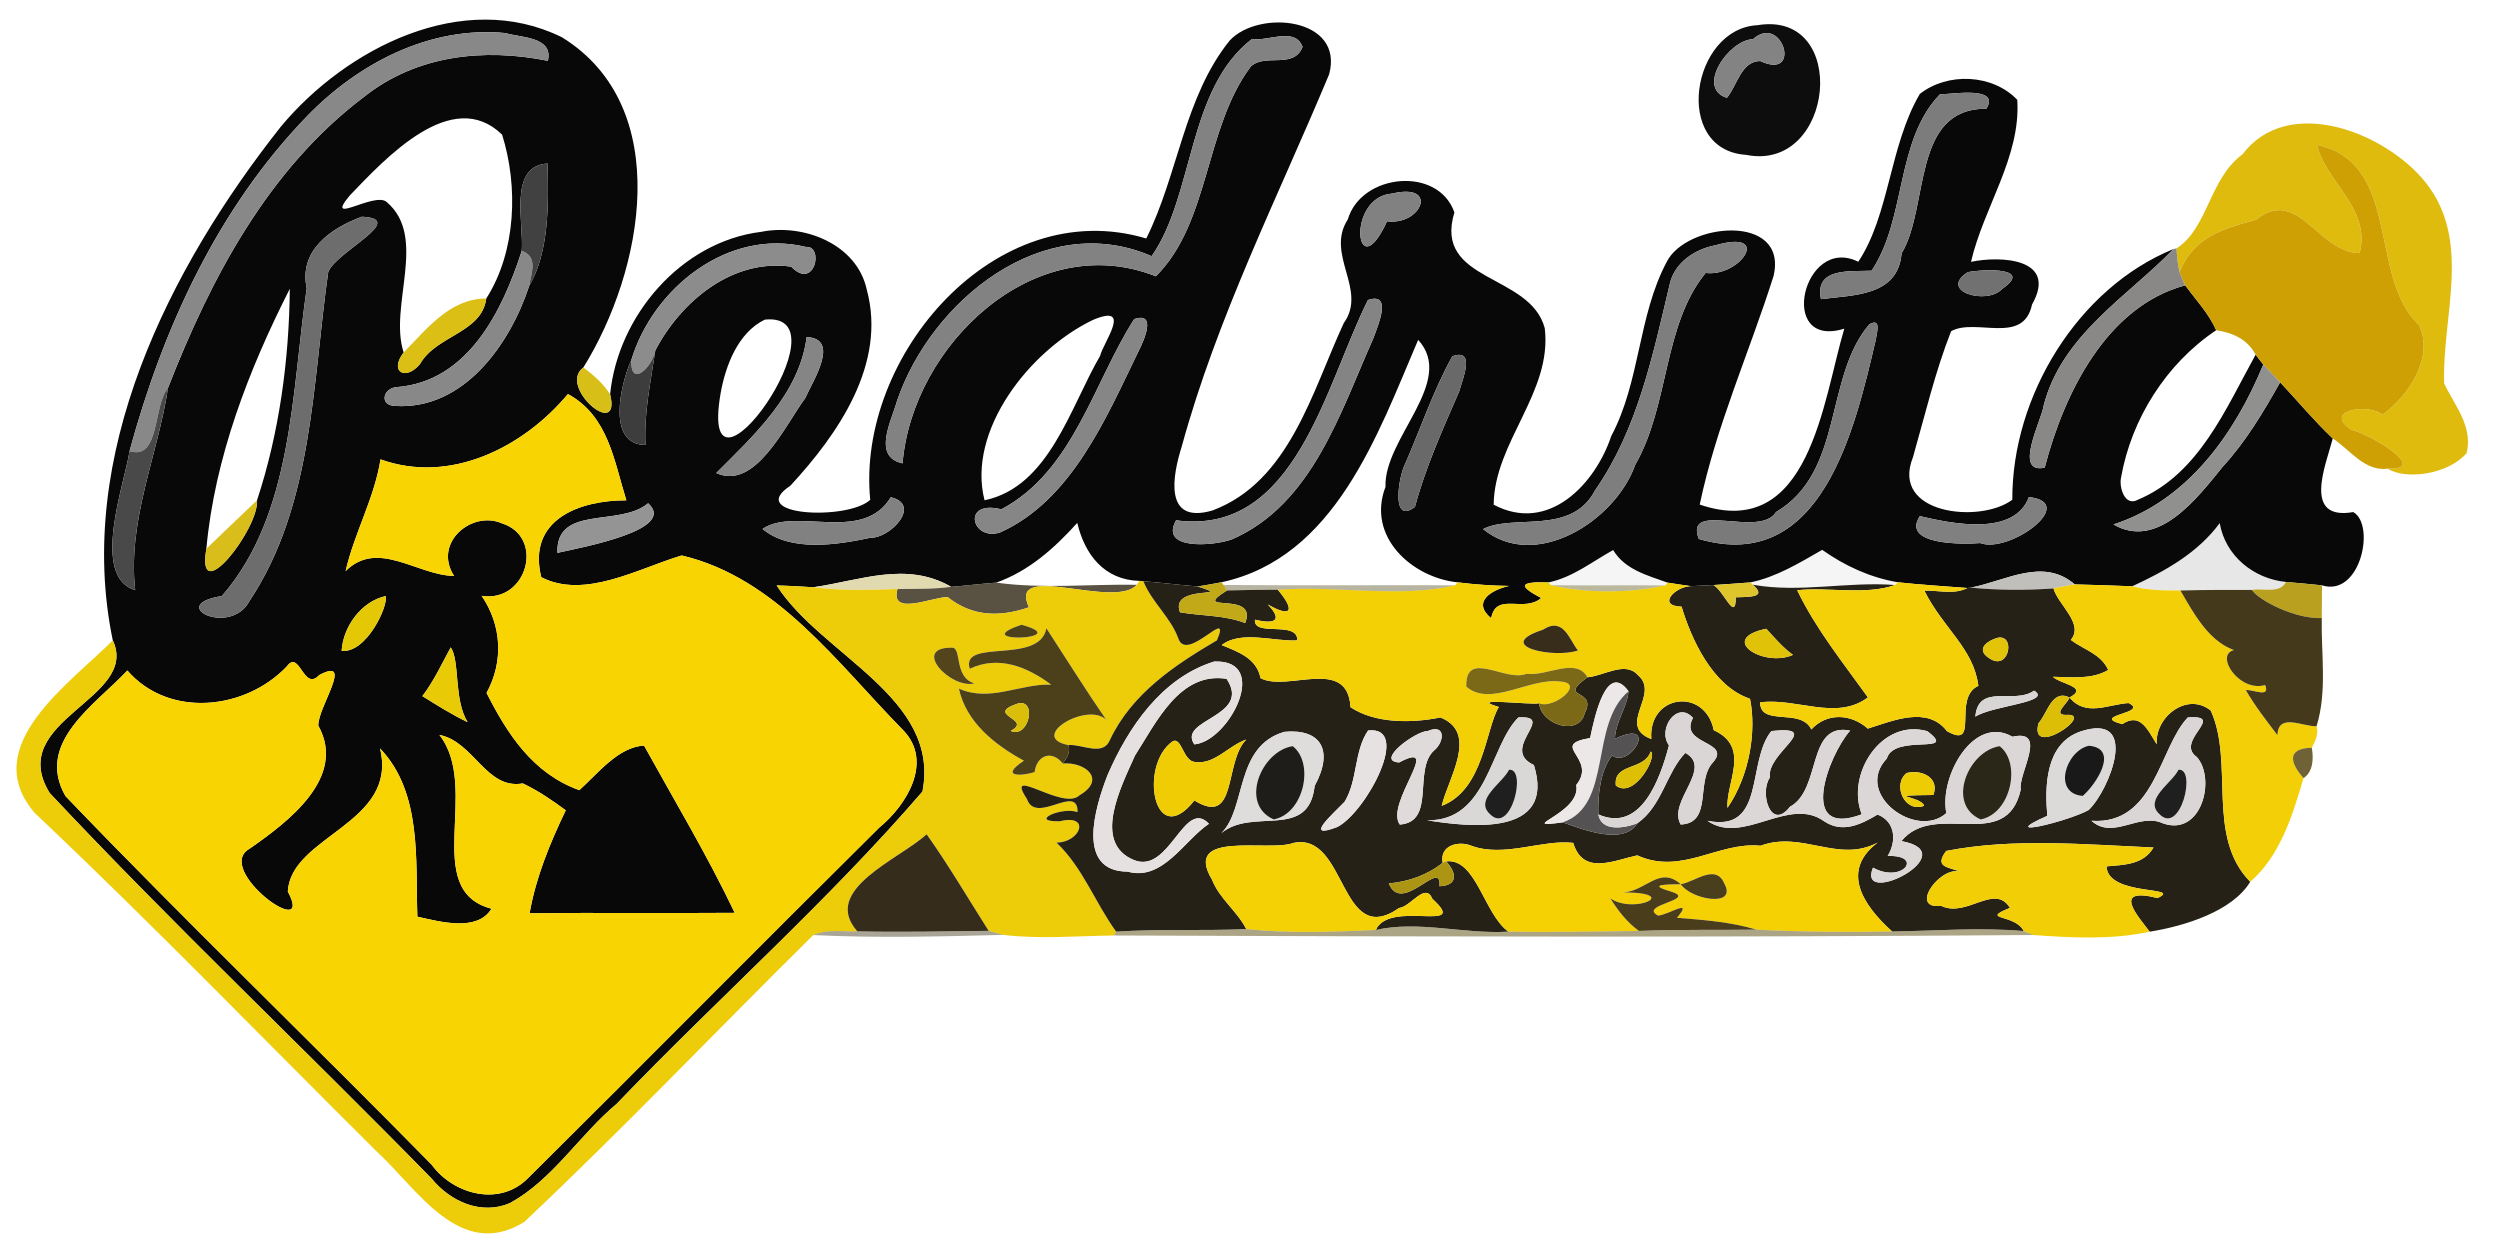 <?xml version="1.0" encoding="UTF-8" ?>
<!DOCTYPE svg PUBLIC "-//W3C//DTD SVG 1.1//EN" "http://www.w3.org/Graphics/SVG/1.1/DTD/svg11.dtd">
<svg width="534pt" height="264pt" viewBox="0 0 534 264" version="1.1" xmlns="http://www.w3.org/2000/svg">
<g id="#080808fc">
<path fill="#080808" opacity="1.00" d=" M 60.02 27.01 C 73.92 10.34 98.86 -2.48 120.03 7.96 C 144.16 22.88 137.41 57.89 124.61 78.49 C 119.01 82.61 132.78 94.22 130.32 84.23 C 131.98 67.45 145.51 51.61 162.60 49.52 C 171.63 47.70 183.03 52.11 185.14 61.86 C 189.44 77.69 179.04 92.70 168.82 103.75 C 159.02 110.24 181.10 111.23 185.88 106.76 C 182.86 76.04 212.73 41.34 244.84 50.94 C 251.67 37.26 252.92 20.75 262.66 8.66 C 268.88 1.95 287.19 3.75 283.90 15.88 C 272.93 42.14 259.96 67.79 252.42 95.37 C 250.50 101.43 248.40 112.14 259.00 109.03 C 275.44 102.86 280.25 83.64 287.03 69.01 C 292.17 61.88 283.02 54.39 287.89 46.87 C 290.76 37.05 307.18 35.40 310.66 45.37 C 306.10 60.36 326.82 58.30 329.96 70.10 C 331.61 83.83 319.18 94.39 319.05 107.80 C 330.76 114.02 340.74 103.41 344.17 93.13 C 350.38 81.46 349.86 67.51 355.99 55.98 C 360.12 47.56 381.88 45.43 378.86 58.87 C 373.70 75.17 366.56 91.04 363.06 107.78 C 386.56 115.76 389.36 85.55 393.94 70.20 C 379.47 74.71 385.14 50.05 396.93 55.91 C 403.59 45.94 403.60 31.08 410.07 20.07 C 416.02 15.39 425.62 15.80 430.89 21.32 C 431.68 33.54 423.69 44.27 421.01 55.93 C 427.13 54.62 439.69 55.08 434.04 65.05 C 432.19 73.80 422.04 67.83 416.76 70.74 C 413.34 79.42 411.18 88.67 408.61 97.66 C 403.70 109.89 422.98 111.89 429.83 106.75 C 429.73 84.59 443.86 61.49 464.27 53.19 C 454.58 63.25 440.46 71.44 436.53 86.61 C 436.13 89.69 429.93 101.35 436.75 99.89 C 440.85 84.07 449.96 65.45 466.75 60.95 C 469.06 64.06 471.78 66.95 473.38 70.53 C 462.71 77.68 455.23 89.49 453.04 102.10 C 452.62 104.17 453.89 108.28 456.66 106.74 C 469.67 101.29 475.41 87.30 481.80 75.76 C 482.21 76.28 483.03 77.34 483.44 77.87 C 477.34 92.70 467.20 106.96 451.43 112.02 C 460.95 117.55 469.41 106.29 474.74 99.73 C 479.72 94.32 483.45 88.02 487.04 81.65 C 490.78 85.65 494.29 89.88 498.28 93.66 C 496.78 99.37 491.73 111.27 502.66 109.38 C 507.46 112.09 504.20 127.60 495.98 125.03 C 493.38 124.77 490.87 124.51 488.31 124.31 C 481.37 123.63 475.33 118.74 474.13 111.74 C 469.42 118.13 462.50 121.97 455.45 125.23 C 451.34 125.05 447.26 124.94 443.17 124.83 C 436.35 118.98 428.48 124.09 420.93 125.52 L 420.23 125.60 C 415.25 125.19 410.30 124.93 405.35 124.37 C 399.40 123.34 394.07 120.87 389.22 117.45 C 384.35 120.24 379.47 123.24 373.90 124.40 C 371.24 124.60 368.60 124.81 365.96 124.97 C 364.37 125.04 362.78 125.12 361.20 125.20 C 359.52 124.98 357.87 124.71 356.20 124.45 C 351.89 122.90 347.07 121.67 344.57 117.49 C 340.06 119.98 335.92 123.34 330.75 124.40 C 324.10 124.20 324.57 125.26 329.20 127.74 C 325.51 130.97 319.58 126.34 318.51 132.06 C 314.25 128.51 318.69 125.96 322.33 125.16 C 318.64 125.10 315.01 124.85 311.36 124.39 C 301.56 123.38 291.87 114.60 295.94 104.00 C 295.56 93.59 311.07 81.49 302.92 72.59 C 294.28 92.77 285.20 119.11 260.92 124.37 C 259.21 124.70 257.50 125.01 255.79 125.27 C 251.92 124.96 248.09 124.45 244.22 124.15 L 243.37 124.08 C 235.83 123.87 231.71 118.43 230.10 111.69 C 225.24 117.08 219.76 121.99 212.80 124.45 C 209.58 124.68 206.38 125.09 203.18 125.35 C 193.59 119.82 183.81 123.99 173.70 125.44 C 171.09 125.25 168.49 125.12 165.89 125.04 C 175.41 139.95 200.95 148.96 197.04 169.07 C 176.83 192.54 153.25 213.31 131.75 235.75 C 123.82 242.37 118.06 251.98 108.93 256.98 C 102.77 259.63 96.20 256.63 92.22 251.78 C 65.21 224.14 36.99 197.52 10.60 169.37 C 1.02 153.77 29.95 149.33 24.09 136.78 C 15.89 97.31 36.08 57.30 60.02 27.01 M 65.70 24.70 C 46.55 44.42 34.80 70.13 27.67 96.35 C 26.70 103.01 19.24 123.19 28.88 126.05 C 27.20 111.07 33.75 97.14 35.90 82.82 C 45.03 59.42 57.28 36.14 77.75 20.69 C 88.98 11.77 103.33 10.22 117.03 12.99 C 118.24 7.78 111.17 8.07 107.94 7.06 C 91.91 5.50 76.61 13.48 65.70 24.70 M 267.45 8.31 C 253.58 18.92 255.09 41.76 245.99 54.72 C 222.84 44.66 198.88 64.28 191.61 85.62 C 190.39 90.00 186.27 97.53 192.79 98.98 C 194.86 73.77 220.97 48.72 246.89 59.02 C 258.45 47.55 257.29 27.30 267.19 14.18 C 270.30 11.33 276.35 14.84 278.23 10.01 C 276.59 5.63 270.66 8.96 267.45 8.31 M 414.36 20.15 C 404.82 30.10 407.25 46.60 399.78 57.82 C 395.20 58.04 387.53 57.06 388.96 63.90 C 395.92 62.99 405.39 63.31 406.18 54.13 C 412.15 44.23 408.27 23.12 424.29 23.23 C 427.37 18.27 416.74 20.16 414.36 20.15 M 74.75 41.71 C 69.03 48.52 80.09 40.79 82.62 43.17 C 91.44 50.71 82.98 65.38 86.22 75.29 C 83.05 79.42 86.64 81.46 89.72 77.75 C 93.18 71.61 102.88 71.17 103.87 63.76 C 110.29 53.68 110.71 39.77 107.25 28.76 C 96.56 18.35 82.31 33.85 74.75 41.71 M 111.44 53.60 C 107.30 66.46 99.93 81.56 84.67 82.69 C 81.81 82.95 80.96 86.59 84.38 86.71 C 99.08 87.62 108.93 73.52 113.03 61.09 C 117.30 53.88 117.20 43.48 116.95 34.93 C 108.49 35.44 111.95 47.75 111.44 53.60 M 297.39 41.34 C 287.39 42.04 289.56 61.92 296.27 47.27 C 303.66 48.22 307.37 38.98 297.39 41.34 M 77.30 46.29 C 70.71 48.72 63.78 53.48 65.51 61.57 C 62.29 83.71 62.58 109.90 47.38 127.32 C 35.29 129.20 49.28 136.12 53.32 128.32 C 66.91 107.92 66.75 81.66 70.11 58.11 C 71.76 53.75 87.23 46.77 77.30 46.29 M 134.83 76.95 C 132.57 81.96 129.46 94.99 137.88 95.04 C 137.52 88.14 139.01 81.54 139.98 74.84 C 145.49 64.32 156.48 55.17 169.00 56.96 C 174.05 62.17 176.04 52.43 172.16 52.75 C 155.53 48.70 139.50 61.50 134.83 76.95 M 366.44 52.39 C 362.06 53.19 357.69 56.09 356.67 60.64 C 353.05 75.82 349.78 91.74 340.70 104.74 C 335.65 114.47 323.26 109.69 316.79 113.01 C 327.98 122.15 345.08 111.21 349.27 99.31 C 356.62 86.54 355.17 69.53 364.32 58.30 C 371.78 59.24 378.63 48.87 366.44 52.39 M 420.33 58.13 C 413.90 62.22 424.49 65.28 427.68 61.69 C 434.30 57.15 424.04 57.43 420.33 58.13 M 44.08 117.20 C 41.79 130.37 55.36 112.88 54.90 106.86 C 59.65 92.47 61.76 76.88 61.90 61.69 C 53.13 78.96 45.85 97.79 44.08 117.20 M 292.20 64.08 C 283.11 82.14 276.75 114.60 251.21 111.14 C 247.52 117.70 259.57 116.56 263.15 115.20 C 280.27 107.75 286.30 88.07 293.32 72.32 C 294.32 69.62 297.50 62.30 292.20 64.08 M 163.37 68.27 C 157.66 71.02 154.98 78.06 153.93 83.97 C 148.90 112.81 181.82 66.40 163.37 68.27 M 233.42 68.35 C 219.90 74.86 206.49 92.01 210.30 106.86 C 224.11 103.97 228.59 86.97 234.99 76.00 C 235.61 73.22 242.12 64.66 233.42 68.35 M 242.26 68.16 C 233.54 81.78 229.26 100.63 213.89 108.79 C 205.21 106.64 207.61 115.77 213.66 113.71 C 228.89 106.85 236.21 89.36 243.14 75.13 C 244.30 72.83 247.20 66.53 242.26 68.16 M 399.30 69.26 C 389.63 80.54 393.87 100.83 379.36 109.37 C 375.88 115.05 359.71 106.80 362.86 115.12 C 389.15 122.80 396.20 91.56 400.65 72.66 C 400.86 71.18 401.96 67.80 399.30 69.26 M 172.30 72.00 C 170.75 84.21 160.74 93.27 152.99 101.04 C 161.33 104.79 167.53 91.13 172.01 85.02 C 173.66 81.29 179.54 72.35 172.30 72.00 M 310.21 76.11 C 306.03 83.63 303.30 91.98 299.80 99.86 C 298.60 102.95 297.32 111.97 302.23 108.29 C 304.50 99.81 308.16 91.73 311.66 83.66 C 312.45 80.94 315.24 74.28 310.21 76.11 M 121.31 84.17 C 111.79 95.57 96.16 103.49 81.28 98.12 C 79.97 106.42 75.68 113.85 73.82 121.99 C 80.71 115.11 89.13 122.91 96.99 123.02 C 92.43 115.97 100.76 108.99 107.17 111.77 C 116.46 114.65 112.61 128.83 102.88 127.27 C 107.17 133.55 107.60 141.31 103.93 148.01 C 108.35 156.72 113.78 165.22 123.75 168.78 C 127.78 165.12 132.13 159.53 137.57 159.26 C 144.12 171.11 151.11 182.75 156.94 194.98 C 142.33 195.10 127.73 194.91 113.12 195.08 C 114.47 187.36 117.48 180.10 120.84 173.08 C 117.94 170.93 114.93 168.88 111.67 167.34 C 103.86 168.73 101.22 158.41 93.86 156.98 C 102.75 168.39 89.84 190.14 104.98 194.10 C 101.99 199.06 94.12 196.92 89.15 195.80 C 88.73 183.75 90.19 169.26 81.17 159.86 C 85.14 175.96 62.10 178.49 61.48 190.44 C 67.46 201.57 45.49 185.73 53.31 181.28 C 61.45 175.62 74.16 166.10 67.99 155.00 C 67.83 151.17 75.79 140.14 68.17 144.20 C 64.84 147.83 64.00 138.61 61.28 142.33 C 52.41 151.68 36.07 153.46 27.20 143.22 C 20.52 150.40 7.41 158.59 13.99 170.05 C 39.56 196.72 66.30 222.39 92.21 248.79 C 96.86 255.15 106.63 257.77 112.68 251.75 C 137.81 226.86 162.66 201.68 187.79 176.79 C 193.63 172.02 199.38 162.75 192.97 156.03 C 178.80 141.63 165.89 123.43 145.62 118.65 C 136.34 121.41 124.90 128.08 115.61 123.29 C 112.56 110.89 123.86 106.85 133.79 106.87 C 131.13 98.41 129.97 88.89 121.31 84.17 M 190.27 106.21 C 184.29 116.15 169.86 108.21 162.88 112.98 C 168.82 117.95 178.74 116.40 185.90 114.87 C 190.23 114.98 196.93 107.78 190.27 106.21 M 433.38 106.17 C 430.19 114.65 416.92 111.85 410.07 110.24 C 406.00 116.54 419.65 116.29 422.99 116.00 C 429.14 118.33 444.11 107.41 433.38 106.17 M 138.44 107.50 C 132.31 112.65 118.72 107.74 119.06 118.09 C 125.03 116.77 144.66 113.11 138.44 107.50 M 82.39 127.32 C 77.20 128.44 73.28 133.85 72.97 139.02 C 78.27 139.58 82.95 129.47 82.39 127.32 M 96.28 138.28 C 94.35 141.79 92.69 145.47 90.22 148.69 C 93.37 150.65 96.52 152.65 99.88 154.25 C 96.89 149.40 98.28 141.23 96.28 138.28 Z" />
</g>
<g id="#070707f8">
<path fill="#070707" opacity="0.97" d=" M 375.40 5.38 C 395.19 2.10 391.91 36.87 372.97 33.08 C 357.13 32.03 361.31 6.08 375.40 5.38 M 374.44 8.37 C 369.26 8.52 362.19 18.81 368.86 20.90 C 371.03 18.35 371.90 13.04 375.99 13.04 C 385.04 17.27 380.68 2.74 374.44 8.37 Z" />
</g>
<g id="#888888ff">
<path fill="#888888" opacity="1.00" d=" M 65.70 24.70 C 76.61 13.48 91.91 5.50 107.94 7.06 C 111.17 8.07 118.24 7.78 117.03 12.99 C 103.33 10.22 88.98 11.77 77.75 20.69 C 57.28 36.14 45.03 59.42 35.90 82.82 C 32.67 86.62 34.20 98.43 27.67 96.35 C 34.80 70.13 46.55 44.42 65.70 24.70 Z" />
<path fill="#888888" opacity="1.00" d=" M 111.44 53.60 C 114.99 54.77 113.50 58.36 113.03 61.09 C 108.93 73.52 99.08 87.62 84.38 86.71 C 80.96 86.59 81.81 82.95 84.67 82.69 C 99.93 81.56 107.30 66.46 111.44 53.60 Z" />
</g>
<g id="#828282ff">
<path fill="#828282" opacity="1.00" d=" M 267.45 8.31 C 270.66 8.96 276.59 5.63 278.23 10.01 C 276.35 14.84 270.30 11.33 267.19 14.18 C 257.29 27.30 258.45 47.55 246.89 59.02 C 220.97 48.72 194.86 73.77 192.79 98.98 C 186.27 97.53 190.39 90.00 191.61 85.62 C 198.88 64.28 222.84 44.66 245.99 54.72 C 255.09 41.76 253.58 18.92 267.45 8.31 Z" />
</g>
<g id="#838383ff">
<path fill="#838383" opacity="1.00" d=" M 374.44 8.37 C 380.68 2.74 385.04 17.27 375.99 13.04 C 371.90 13.04 371.03 18.35 368.86 20.90 C 362.19 18.81 369.26 8.52 374.44 8.37 Z" />
</g>
<g id="#7c7c7cff">
<path fill="#7c7c7c" opacity="1.00" d=" M 414.36 20.15 C 416.74 20.16 427.37 18.27 424.29 23.23 C 408.27 23.12 412.15 44.23 406.18 54.13 C 405.39 63.31 395.92 62.99 388.96 63.90 C 387.53 57.06 395.20 58.04 399.78 57.82 C 407.25 46.60 404.82 30.10 414.36 20.15 Z" />
</g>
<g id="#debb0cfd">
<path fill="#debb0c" opacity="1.00" d=" M 478.98 32.98 C 488.78 20.02 509.64 28.35 518.09 38.95 C 528.11 51.50 521.57 67.61 522.07 81.90 C 524.28 86.63 528.27 91.02 526.87 96.78 C 522.95 101.35 513.88 102.57 509.99 100.11 C 519.47 100.43 505.42 92.32 502.29 91.83 C 496.01 87.78 505.65 85.99 508.91 88.58 C 514.52 84.51 520.03 76.24 516.66 69.34 C 505.86 59.40 512.99 34.79 494.92 30.94 C 496.79 38.96 506.47 44.45 504.02 54.07 C 495.19 54.00 490.86 39.70 481.91 46.93 C 474.58 48.93 468.58 50.66 465.54 58.12 C 465.14 56.46 465.01 54.75 464.90 53.05 C 471.62 48.78 471.89 38.17 478.98 32.98 Z" />
</g>
<g id="#cea003ff">
<path fill="#cea003" opacity="1.00" d=" M 494.92 30.94 C 512.99 34.79 505.86 59.40 516.66 69.34 C 520.03 76.24 514.52 84.51 508.91 88.58 C 505.65 85.99 496.01 87.78 502.29 91.83 C 505.42 92.32 519.47 100.43 509.99 100.11 C 505.04 100.73 502.00 96.07 498.28 93.66 C 494.29 89.88 490.78 85.65 487.04 81.65 C 485.86 80.36 484.62 79.14 483.44 77.87 C 483.03 77.34 482.21 76.28 481.80 75.76 C 480.09 72.47 476.85 71.05 473.38 70.53 C 471.78 66.95 469.06 64.06 466.75 60.95 C 466.30 60.02 465.90 59.08 465.54 58.12 C 468.58 50.66 474.58 48.93 481.91 46.93 C 490.86 39.70 495.19 54.00 504.02 54.07 C 506.47 44.45 496.79 38.96 494.92 30.94 Z" />
</g>
<g id="#414141ff">
<path fill="#414141" opacity="1.00" d=" M 111.44 53.60 C 111.95 47.75 108.49 35.44 116.95 34.93 C 117.20 43.48 117.30 53.88 113.03 61.09 C 113.50 58.36 114.99 54.77 111.44 53.60 Z" />
</g>
<g id="#818181ff">
<path fill="#818181" opacity="1.00" d=" M 297.39 41.34 C 307.37 38.98 303.66 48.22 296.27 47.27 C 289.56 61.92 287.39 42.04 297.39 41.34 Z" />
<path fill="#818181" opacity="1.00" d=" M 190.27 106.21 C 196.93 107.78 190.23 114.98 185.90 114.87 C 178.74 116.40 168.82 117.95 162.88 112.98 C 169.86 108.21 184.29 116.15 190.27 106.21 Z" />
</g>
<g id="#6d6d6dff">
<path fill="#6d6d6d" opacity="1.00" d=" M 77.30 46.29 C 87.23 46.77 71.76 53.75 70.11 58.11 C 66.75 81.66 66.91 107.92 53.32 128.32 C 49.28 136.12 35.29 129.20 47.38 127.32 C 62.58 109.90 62.29 83.71 65.51 61.57 C 63.78 53.48 70.71 48.72 77.30 46.29 Z" />
</g>
<g id="#8c8c8cff">
<path fill="#8c8c8c" opacity="1.00" d=" M 134.83 76.95 C 139.50 61.50 155.53 48.70 172.16 52.75 C 176.04 52.43 174.05 62.17 169.00 56.96 C 156.48 55.17 145.49 64.32 139.98 74.84 C 139.50 78.10 134.69 83.17 134.83 76.95 Z" />
</g>
<g id="#7e7e7eff">
<path fill="#7e7e7e" opacity="1.00" d=" M 366.44 52.39 C 378.63 48.87 371.78 59.24 364.32 58.30 C 355.17 69.53 356.62 86.54 349.27 99.31 C 345.08 111.21 327.98 122.15 316.79 113.01 C 323.26 109.69 335.65 114.47 340.70 104.74 C 349.78 91.74 353.05 75.82 356.67 60.64 C 357.69 56.09 362.06 53.19 366.44 52.39 Z" />
</g>
<g id="#898886ff">
<path fill="#898886" opacity="1.00" d=" M 464.27 53.19 L 464.90 53.05 C 465.01 54.75 465.14 56.46 465.54 58.12 C 465.90 59.08 466.30 60.02 466.75 60.95 C 449.96 65.45 440.85 84.07 436.75 99.89 C 429.93 101.35 436.13 89.69 436.53 86.61 C 440.46 71.44 454.58 63.25 464.27 53.19 Z" />
</g>
<g id="#717171ff">
<path fill="#717171" opacity="1.00" d=" M 420.33 58.13 C 424.04 57.43 434.30 57.15 427.68 61.69 C 424.49 65.28 413.90 62.22 420.33 58.13 Z" />
</g>
<g id="#dabc09f1">
<path fill="#dabc09" opacity="0.95" d=" M 86.22 75.29 C 91.19 70.23 96.11 63.76 103.87 63.76 C 102.88 71.17 93.18 71.61 89.72 77.75 C 86.64 81.46 83.05 79.42 86.22 75.29 Z" />
</g>
<g id="#848484ff">
<path fill="#848484" opacity="1.00" d=" M 292.20 64.08 C 297.50 62.30 294.32 69.62 293.32 72.32 C 286.30 88.07 280.27 107.75 263.15 115.20 C 259.57 116.56 247.52 117.70 251.21 111.14 C 276.75 114.60 283.11 82.14 292.20 64.08 Z" />
</g>
<g id="#868686ff">
<path fill="#868686" opacity="1.00" d=" M 242.26 68.16 C 247.20 66.53 244.30 72.83 243.14 75.13 C 236.21 89.36 228.89 106.85 213.66 113.71 C 207.61 115.77 205.21 106.64 213.89 108.79 C 229.26 100.63 233.54 81.78 242.26 68.16 Z" />
</g>
<g id="#7a7a7aff">
<path fill="#7a7a7a" opacity="1.00" d=" M 399.30 69.26 C 401.96 67.80 400.86 71.18 400.65 72.66 C 396.20 91.56 389.15 122.80 362.86 115.12 C 359.71 106.80 375.88 115.05 379.36 109.37 C 393.87 100.83 389.63 80.54 399.30 69.26 Z" />
</g>
<g id="#858585ff">
<path fill="#858585" opacity="1.00" d=" M 172.30 72.00 C 179.54 72.35 173.66 81.29 172.01 85.02 C 167.53 91.13 161.33 104.79 152.99 101.04 C 160.74 93.27 170.75 84.21 172.30 72.00 Z" />
</g>
<g id="#3d3d3dff">
<path fill="#3d3d3d" opacity="1.00" d=" M 134.83 76.95 C 134.69 83.17 139.50 78.10 139.98 74.84 C 139.01 81.54 137.52 88.14 137.88 95.04 C 129.46 94.99 132.57 81.96 134.83 76.95 Z" />
</g>
<g id="#696969ff">
<path fill="#696969" opacity="1.00" d=" M 310.21 76.11 C 315.24 74.28 312.45 80.94 311.66 83.66 C 308.16 91.73 304.50 99.81 302.23 108.29 C 297.32 111.97 298.60 102.95 299.80 99.86 C 303.30 91.98 306.03 83.63 310.21 76.11 Z" />
</g>
<g id="#90908fff">
<path fill="#90908f" opacity="1.00" d=" M 483.44 77.87 C 484.62 79.14 485.86 80.36 487.04 81.65 C 483.45 88.02 479.72 94.32 474.74 99.73 C 469.41 106.29 460.95 117.55 451.43 112.02 C 467.20 106.96 477.34 92.70 483.44 77.87 Z" />
</g>
<g id="#d6bb09ef">
<path fill="#d6bb09" opacity="0.94" d=" M 130.32 84.23 C 132.78 94.22 119.01 82.61 124.61 78.49 C 126.77 80.11 128.87 81.92 130.32 84.23 Z" />
</g>
<g id="#494949ff">
<path fill="#494949" opacity="1.00" d=" M 27.67 96.35 C 34.20 98.43 32.67 86.62 35.90 82.82 C 33.75 97.14 27.20 111.07 28.88 126.05 C 19.24 123.19 26.70 103.01 27.67 96.35 Z" />
</g>
<g id="#f8d403ff">
<path fill="#f8d403" opacity="1.00" d=" M 121.31 84.17 C 129.97 88.89 131.13 98.41 133.79 106.87 C 123.86 106.85 112.56 110.89 115.61 123.29 C 124.90 128.08 136.34 121.41 145.62 118.65 C 165.89 123.43 178.80 141.63 192.97 156.03 C 199.38 162.75 193.63 172.02 187.79 176.79 C 162.66 201.68 137.81 226.86 112.68 251.75 C 106.63 257.77 96.86 255.15 92.21 248.79 C 66.30 222.39 39.56 196.72 13.99 170.05 C 7.41 158.59 20.52 150.40 27.20 143.22 C 36.07 153.46 52.41 151.68 61.28 142.33 C 64.00 138.61 64.84 147.83 68.17 144.20 C 75.79 140.14 67.83 151.17 67.99 155.00 C 74.16 166.10 61.45 175.62 53.31 181.28 C 45.49 185.73 67.46 201.57 61.48 190.44 C 62.10 178.49 85.14 175.96 81.17 159.86 C 90.19 169.26 88.73 183.75 89.15 195.80 C 94.12 196.92 101.99 199.06 104.98 194.10 C 89.84 190.14 102.75 168.39 93.86 156.98 C 101.22 158.41 103.86 168.73 111.67 167.34 C 114.93 168.88 117.94 170.93 120.84 173.08 C 117.48 180.10 114.47 187.36 113.12 195.08 C 127.73 194.91 142.33 195.10 156.94 194.98 C 151.11 182.75 144.12 171.11 137.57 159.26 C 132.13 159.53 127.78 165.12 123.75 168.78 C 113.78 165.22 108.35 156.72 103.93 148.01 C 107.60 141.31 107.17 133.55 102.88 127.27 C 112.61 128.83 116.46 114.65 107.17 111.77 C 100.76 108.99 92.43 115.97 96.99 123.02 C 89.13 122.91 80.71 115.11 73.82 121.99 C 75.68 113.85 79.97 106.42 81.28 98.12 C 96.16 103.49 111.79 95.57 121.31 84.17 Z" />
</g>
<g id="#808080ff">
<path fill="#808080" opacity="1.00" d=" M 433.38 106.17 C 444.11 107.41 429.14 118.33 422.99 116.00 C 419.65 116.29 406.00 116.54 410.07 110.24 C 416.92 111.85 430.19 114.65 433.38 106.17 Z" />
</g>
<g id="#d7ba0bee">
<path fill="#d7ba0b" opacity="0.93" d=" M 44.08 117.20 C 47.66 113.72 51.31 110.32 54.90 106.86 C 55.36 112.88 41.79 130.37 44.08 117.20 Z" />
</g>
<g id="#949494ff">
<path fill="#949494" opacity="1.00" d=" M 138.44 107.50 C 144.66 113.11 125.03 116.77 119.06 118.09 C 118.72 107.74 132.31 112.65 138.44 107.50 Z" />
</g>
<g id="#11110c1a">
<path fill="#11110c" opacity="0.10" d=" M 455.45 125.23 C 462.50 121.97 469.42 118.13 474.13 111.74 C 475.33 118.74 481.37 123.63 488.31 124.31 C 486.87 126.90 483.46 125.56 481.01 126.01 C 475.90 126.01 470.82 125.98 465.73 126.13 C 462.25 126.14 458.81 126.11 455.45 125.23 Z" />
</g>
<g id="#0606060b">
<path fill="#060606" opacity="0.04" d=" M 330.75 124.40 C 335.92 123.34 340.06 119.98 344.57 117.49 C 347.07 121.67 351.89 122.90 356.20 124.45 L 355.72 125.03 C 347.56 124.98 339.42 125.07 331.27 124.99 L 330.75 124.40 Z" />
</g>
<g id="#0707060b">
<path fill="#070706" opacity="0.04" d=" M 389.22 117.45 C 394.07 120.87 399.40 123.34 405.35 124.37 L 404.80 124.96 C 394.64 124.16 384.46 126.70 374.39 124.89 L 373.90 124.40 C 379.47 123.24 384.35 120.24 389.22 117.45 Z" />
</g>
<g id="#e1dab0ff">
<path fill="#e1dab0" opacity="1.00" d=" M 173.70 125.44 C 183.81 123.99 193.59 119.82 203.18 125.35 C 199.36 125.87 195.54 125.77 191.71 125.81 C 185.70 126.02 179.67 126.19 173.70 125.44 Z" />
</g>
<g id="#c0bfbcff">
<path fill="#c0bfbc" opacity="1.00" d=" M 420.93 125.52 C 428.48 124.09 436.35 118.98 443.17 124.83 C 441.64 125.08 440.13 125.38 438.62 125.69 C 432.71 126.11 426.81 126.08 420.93 125.52 Z" />
</g>
<g id="#433a28e1">
<path fill="#433a28" opacity="0.88" d=" M 203.18 125.35 C 206.38 125.09 209.58 124.68 212.80 124.45 C 222.73 125.82 232.83 124.74 242.83 124.91 C 238.04 130.29 215.12 119.68 219.78 129.72 C 213.47 131.88 207.65 131.71 202.43 127.55 C 199.28 127.44 189.98 131.79 191.71 125.81 C 195.54 125.77 199.36 125.87 203.18 125.35 Z" />
</g>
<g id="#eccb06fa">
<path fill="#eccb06" opacity="0.98" d=" M 243.37 124.08 L 244.22 124.15 C 246.04 128.67 250.00 131.78 251.69 136.37 C 253.50 141.78 263.17 129.13 259.94 136.77 C 250.91 142.08 241.77 148.14 237.09 158.03 C 235.60 161.68 231.16 158.90 228.19 159.14 C 219.50 157.46 232.18 149.83 236.28 153.73 C 231.87 147.32 227.75 140.72 223.51 134.20 C 222.02 142.11 205.14 136.22 207.13 142.85 C 213.36 139.91 219.45 142.48 224.52 146.24 C 217.87 145.99 211.44 150.06 204.82 147.08 C 206.35 154.27 212.56 159.16 218.71 162.48 C 213.47 165.95 217.97 165.86 220.99 164.92 C 221.48 161.27 224.66 160.16 227.01 163.08 C 231.88 162.71 236.35 166.50 230.59 169.87 C 227.06 173.32 214.33 163.09 219.36 170.67 C 221.27 176.27 230.30 167.21 230.16 173.46 C 226.67 172.25 219.58 175.59 226.38 175.42 C 233.01 173.79 230.89 179.92 225.66 179.98 C 231.29 185.31 233.87 192.75 238.41 199.00 L 237.91 199.82 C 230.07 199.92 222.10 200.63 214.31 199.69 C 213.26 199.41 212.22 199.12 211.18 198.83 C 206.80 191.93 202.66 184.86 197.93 178.20 C 192.08 183.57 175.26 190.07 183.13 198.94 C 179.98 199.04 176.67 198.41 173.71 199.73 C 153.08 220.09 133.05 241.17 111.98 261.01 C 98.18 269.54 88.96 253.63 80.25 245.75 C 56.00 221.66 32.20 197.05 7.39 173.62 C -4.81 159.38 14.95 146.00 24.09 136.78 C 29.95 149.33 1.02 153.77 10.60 169.37 C 36.99 197.52 65.21 224.14 92.22 251.78 C 96.20 256.63 102.77 259.63 108.93 256.98 C 118.06 251.98 123.82 242.37 131.75 235.75 C 153.25 213.31 176.83 192.54 197.04 169.07 C 200.95 148.96 175.41 139.95 165.89 125.04 C 168.49 125.12 171.09 125.25 173.70 125.44 C 179.67 126.19 185.70 126.02 191.71 125.81 C 189.98 131.79 199.28 127.44 202.43 127.55 C 207.65 131.71 213.47 131.88 219.78 129.72 C 215.12 119.68 238.04 130.29 242.83 124.91 L 243.37 124.08 M 218.20 133.45 C 205.96 137.52 230.11 136.66 218.20 133.45 M 203.37 138.34 C 194.51 138.22 203.09 147.26 208.15 145.97 C 203.69 144.67 205.51 138.34 203.37 138.34 Z" />
</g>
<g id="#262117fe">
<path fill="#262117" opacity="1.00" d=" M 244.22 124.15 C 248.09 124.45 251.92 124.96 255.79 125.27 C 264.29 127.87 249.77 124.68 252.04 130.79 C 256.70 131.59 261.47 131.37 265.97 133.08 C 268.83 125.94 253.77 131.30 262.10 126.11 C 265.70 126.05 269.33 125.95 272.94 125.97 C 276.54 130.20 276.12 132.16 270.81 129.12 C 274.24 132.73 272.03 133.33 268.06 132.37 C 267.65 136.16 277.26 132.45 277.10 136.79 C 272.12 137.08 265.07 134.57 260.96 137.79 C 264.49 139.24 268.42 140.60 269.25 144.85 C 274.94 147.90 287.85 140.13 288.47 151.06 C 293.74 154.56 301.50 154.50 307.67 153.25 C 315.93 156.54 309.28 166.29 307.95 172.13 C 316.98 168.68 317.33 155.56 320.15 151.01 C 312.76 148.83 327.41 150.67 328.75 150.21 C 329.26 154.94 337.28 157.24 338.47 152.41 C 341.37 146.88 332.30 149.53 339.09 144.66 C 342.50 144.41 347.13 141.14 349.83 144.17 C 354.79 148.28 345.13 154.98 352.72 157.86 C 352.02 148.35 364.15 146.72 366.06 155.97 C 374.04 159.63 368.60 167.18 368.99 172.56 C 373.76 165.56 375.20 156.11 373.80 149.26 C 365.76 146.55 361.27 136.48 359.18 129.58 C 353.82 129.44 357.77 125.25 361.20 125.20 C 362.78 125.12 364.37 125.04 365.96 124.97 C 368.17 126.07 370.73 133.13 370.77 127.58 C 374.08 127.50 377.43 127.55 374.39 124.89 C 384.46 126.70 394.64 124.16 404.80 124.96 C 398.43 127.18 390.71 125.37 383.88 126.07 C 387.85 134.32 393.67 141.55 398.99 148.96 C 392.26 154.05 383.67 148.97 375.95 150.03 C 376.02 155.29 384.65 151.09 386.90 155.81 C 390.24 152.16 395.42 152.46 398.96 155.63 C 404.35 153.96 411.68 150.71 415.87 156.17 C 423.03 160.24 416.91 149.10 422.58 146.49 C 421.54 138.44 415.10 134.30 411.04 126.17 C 414.09 126.06 417.38 127.07 420.23 125.60 L 420.93 125.52 C 426.81 126.08 432.71 126.11 438.62 125.69 C 439.64 129.24 445.21 133.22 442.33 136.69 C 445.06 138.77 448.81 139.67 450.31 143.11 C 446.77 145.20 442.43 144.63 438.50 144.56 C 440.01 146.11 446.29 146.71 442.06 148.98 C 438.26 147.17 437.39 152.29 435.43 154.47 C 433.28 162.30 447.92 152.15 441.25 152.71 C 438.36 152.67 441.63 150.25 442.06 148.98 C 445.48 153.16 450.22 150.47 454.66 150.17 C 459.29 152.37 446.14 152.78 453.31 154.68 C 457.09 152.18 458.62 155.62 460.68 158.99 C 460.24 153.10 467.22 147.72 472.22 151.78 C 477.31 163.00 471.12 178.66 480.65 188.35 C 476.85 194.66 466.61 197.82 459.17 199.01 C 456.67 195.72 450.91 189.34 460.85 191.82 C 466.54 189.22 450.17 191.56 449.96 185.06 C 453.73 184.71 457.81 184.73 459.99 181.03 C 445.29 180.38 430.09 178.96 415.70 181.76 C 412.80 185.65 416.85 185.10 419.31 186.50 C 415.14 183.89 407.27 194.37 414.61 193.48 C 420.10 196.15 426.01 188.55 429.33 193.92 C 422.69 196.63 430.41 195.13 432.27 198.88 C 422.90 198.04 413.53 198.84 404.16 198.97 C 397.59 193.03 393.28 185.86 401.08 179.96 C 392.68 184.48 384.94 177.36 376.06 180.65 C 367.00 179.75 359.20 187.02 349.72 182.71 C 344.60 183.82 338.14 187.02 336.04 180.04 C 329.42 179.27 321.32 183.22 314.33 180.67 C 311.51 179.50 307.44 180.60 308.16 184.28 C 304.86 186.93 300.84 188.33 296.66 188.70 C 299.41 195.63 308.03 183.00 307.47 189.30 C 311.49 189.15 311.18 186.45 308.89 183.99 C 315.29 183.21 316.96 195.22 322.18 199.00 C 312.73 199.59 303.10 196.56 293.88 198.64 C 296.75 192.05 314.22 199.54 305.96 192.00 C 304.45 188.33 301.36 193.68 298.85 193.95 C 286.08 202.86 287.75 177.57 276.23 180.06 C 271.01 182.05 252.47 177.19 258.90 187.92 C 260.47 191.96 264.24 194.59 266.20 198.45 C 256.94 198.87 247.66 198.40 238.41 199.00 C 233.87 192.75 231.29 185.31 225.66 179.98 C 230.89 179.92 233.01 173.79 226.38 175.42 C 219.58 175.59 226.67 172.25 230.16 173.46 C 230.30 167.21 221.27 176.27 219.36 170.67 C 214.33 163.09 227.06 173.32 230.59 169.87 C 236.35 166.50 231.88 162.71 227.01 163.08 C 227.81 161.89 228.76 160.64 228.19 159.14 C 231.16 158.90 235.60 161.68 237.09 158.03 C 241.77 148.14 250.91 142.08 259.94 136.77 C 263.17 129.13 253.50 141.78 251.69 136.37 C 250.00 131.78 246.04 128.67 244.22 124.15 M 377.27 134.30 C 366.71 136.50 376.89 142.67 382.98 139.88 C 380.93 138.46 378.65 135.80 377.27 134.30 M 426.40 136.31 C 423.68 137.27 422.16 139.08 425.28 140.83 C 429.31 143.12 430.56 135.06 426.40 136.31 M 259.34 141.31 C 248.18 144.76 240.97 155.36 236.55 165.62 C 233.88 172.52 229.76 186.15 240.88 186.18 C 248.37 188.27 252.93 179.50 258.23 175.96 C 252.94 170.37 249.85 186.65 242.32 183.75 C 233.16 180.11 239.49 168.01 242.42 161.40 C 246.99 154.28 252.02 143.41 262.00 145.00 C 267.48 153.16 251.43 153.61 255.11 159.00 C 262.61 158.32 271.50 140.79 259.34 141.31 M 339.65 157.64 C 330.63 159.17 341.35 161.88 336.69 167.67 C 337.87 173.81 323.23 177.11 333.82 175.65 C 338.42 177.32 346.85 180.56 349.75 175.84 C 355.01 172.20 355.93 165.00 359.99 160.82 C 366.02 164.15 356.13 171.15 359.00 176.12 C 365.92 175.80 362.12 166.81 365.89 162.85 C 369.99 158.20 358.49 159.14 361.62 153.35 C 358.28 149.55 353.94 155.69 356.49 159.21 C 354.64 166.25 350.55 177.97 341.40 173.96 C 341.29 169.82 341.79 164.67 344.34 161.35 C 348.16 164.34 354.58 153.29 344.95 157.81 C 345.02 154.20 347.53 151.23 347.85 147.66 C 343.16 141.21 340.60 153.05 339.65 157.64 M 434.47 147.52 C 430.34 150.56 422.56 145.79 421.93 153.08 C 425.59 150.69 438.60 149.99 434.47 147.52 M 324.32 153.25 C 318.19 159.33 317.76 175.48 304.81 175.21 C 313.52 176.61 332.45 178.94 327.64 163.41 C 320.13 159.96 332.71 152.69 324.32 153.25 M 467.32 153.25 C 461.20 159.63 460.31 176.27 446.73 175.32 C 451.37 179.50 456.88 173.46 462.04 175.88 C 470.25 178.73 473.35 166.42 469.27 161.73 C 464.33 158.31 475.79 152.62 467.32 153.25 M 274.35 156.32 C 263.70 159.41 266.29 172.64 260.88 177.97 C 267.54 172.36 279.52 179.58 280.81 167.88 C 285.08 160.00 281.88 155.62 274.35 156.32 M 292.23 156.03 C 289.19 160.48 290.03 166.58 287.23 171.23 C 284.83 173.76 278.17 179.52 285.66 176.64 C 291.83 173.46 301.66 155.02 292.23 156.03 M 304.95 156.15 C 302.49 156.10 293.58 162.58 298.86 162.86 C 308.46 157.76 295.73 171.69 299.00 176.13 C 306.78 175.55 301.79 164.41 306.32 160.30 C 308.58 158.46 308.84 154.49 304.95 156.15 M 378.37 156.15 C 373.00 162.74 377.22 177.88 364.71 175.32 C 372.28 180.65 382.05 169.97 389.62 175.41 C 393.55 178.05 397.46 176.12 401.05 173.99 C 404.88 175.48 405.13 179.69 403.21 182.84 C 411.01 182.57 406.41 188.83 400.07 185.33 C 396.47 194.15 420.05 182.18 406.13 179.66 C 413.33 170.86 428.54 182.37 431.63 168.67 C 431.04 165.27 437.55 155.63 429.86 157.37 C 421.53 152.57 414.17 165.98 415.74 173.68 C 409.33 179.43 395.88 169.57 403.02 162.03 C 404.61 156.57 418.47 161.41 411.71 156.19 C 401.92 153.37 394.26 165.37 397.67 173.94 C 383.88 179.12 390.51 161.38 395.19 156.05 C 385.83 154.24 389.15 168.64 382.34 172.32 C 378.20 177.67 375.79 169.28 378.05 166.08 C 377.20 160.83 389.88 154.93 378.37 156.15 M 444.38 156.25 C 436.77 158.88 436.78 168.22 437.30 174.26 C 425.85 179.34 441.84 175.43 446.15 173.01 C 450.62 168.72 457.23 152.00 444.38 156.25 M 250.46 158.36 C 243.17 163.51 246.52 181.89 255.12 170.98 C 264.42 176.71 261.39 162.81 266.20 157.97 C 262.46 159.22 259.42 163.36 255.31 162.77 C 252.67 162.64 252.43 157.28 250.46 158.36 M 352.57 160.53 C 351.21 164.65 344.56 162.91 345.14 167.80 C 349.17 170.83 354.20 161.26 352.57 160.53 M 407.25 165.12 C 404.15 167.60 406.78 173.72 410.99 172.12 C 410.41 169.99 401.56 169.95 412.97 169.81 C 414.34 166.06 410.39 164.30 407.25 165.12 Z" />
</g>
<g id="#c1a918ff">
<path fill="#c1a918" opacity="1.00" d=" M 255.79 125.27 C 257.50 125.01 259.21 124.70 260.92 124.37 L 261.33 124.94 C 261.52 125.23 261.91 125.82 262.10 126.11 C 253.77 131.30 268.83 125.94 265.97 133.08 C 261.47 131.37 256.70 131.59 252.04 130.79 C 249.77 124.68 264.29 127.87 255.79 125.27 Z" />
</g>
<g id="#f3d006ff">
<path fill="#f3d006" opacity="1.00" d=" M 311.36 124.39 C 315.01 124.85 318.64 125.10 322.33 125.16 C 318.69 125.96 314.25 128.51 318.51 132.06 C 319.58 126.34 325.51 130.97 329.20 127.74 C 324.57 125.26 324.10 124.20 330.75 124.40 L 331.27 124.99 C 338.70 126.76 348.29 126.73 355.72 125.03 L 356.20 124.45 C 357.87 124.71 359.52 124.98 361.20 125.20 C 357.77 125.25 353.82 129.44 359.18 129.58 C 361.27 136.48 365.76 146.55 373.80 149.26 C 375.20 156.11 373.76 165.56 368.99 172.56 C 368.60 167.18 374.04 159.63 366.06 155.97 C 364.15 146.72 352.02 148.35 352.72 157.86 C 345.13 154.98 354.79 148.28 349.83 144.17 C 347.13 141.14 342.50 144.41 339.09 144.66 C 336.58 140.25 330.39 144.55 326.03 143.91 C 321.66 145.81 312.98 138.52 313.19 146.66 C 318.27 151.15 326.76 144.71 333.24 145.58 C 338.83 145.87 331.78 151.61 328.75 150.21 C 327.41 150.67 312.76 148.83 320.15 151.01 C 317.33 155.56 316.98 168.68 307.95 172.13 C 309.28 166.29 315.93 156.54 307.67 153.25 C 301.50 154.50 293.74 154.56 288.47 151.06 C 287.85 140.13 274.94 147.90 269.25 144.85 C 268.42 140.60 264.49 139.24 260.96 137.79 C 265.07 134.57 272.12 137.08 277.10 136.79 C 277.26 132.45 267.65 136.16 268.06 132.37 C 272.03 133.33 274.24 132.73 270.81 129.12 C 276.12 132.16 276.54 130.20 272.94 125.97 C 285.34 125.01 299.02 127.83 310.83 125.01 L 311.36 124.39 M 329.54 134.52 C 318.80 138.02 331.96 140.70 337.04 138.94 C 335.14 136.53 333.95 131.66 329.54 134.52 Z" />
</g>
<g id="#dec52bff">
<path fill="#dec52b" opacity="1.00" d=" M 365.96 124.97 C 368.60 124.81 371.24 124.60 373.90 124.40 L 374.39 124.89 C 377.43 127.55 374.08 127.50 370.77 127.58 C 370.73 133.13 368.17 126.07 365.96 124.97 Z" />
</g>
<g id="#f3d007ff">
<path fill="#f3d007" opacity="1.00" d=" M 405.35 124.37 C 410.30 124.93 415.25 125.19 420.23 125.60 C 417.38 127.07 414.09 126.06 411.04 126.17 C 415.10 134.30 421.54 138.44 422.58 146.49 C 416.91 149.10 423.03 160.24 415.87 156.17 C 411.68 150.71 404.35 153.96 398.96 155.63 C 395.42 152.46 390.24 152.16 386.90 155.81 C 384.65 151.09 376.02 155.29 375.95 150.03 C 383.67 148.97 392.26 154.05 398.99 148.96 C 393.67 141.55 387.85 134.32 383.88 126.07 C 390.71 125.37 398.43 127.18 404.80 124.96 L 405.35 124.37 Z" />
</g>
<g id="#b79e1afa">
<path fill="#b79e1a" opacity="0.98" d=" M 488.31 124.31 C 490.87 124.51 493.38 124.77 495.98 125.03 C 495.97 126.77 495.95 130.27 495.93 132.02 C 490.12 132.24 482.38 128.17 481.01 126.01 C 483.46 125.56 486.87 126.90 488.31 124.31 Z" />
</g>
<g id="#61593072">
<path fill="#615930" opacity="0.45" d=" M 261.33 124.94 C 277.83 125.11 294.33 124.95 310.83 125.01 C 299.02 127.83 285.34 125.01 272.94 125.97 C 269.33 125.95 265.70 126.05 262.10 126.11 C 261.91 125.82 261.52 125.23 261.33 124.94 Z" />
</g>
<g id="#72683177">
<path fill="#726831" opacity="0.47" d=" M 331.27 124.99 C 339.42 125.07 347.56 124.98 355.72 125.03 C 348.29 126.73 338.70 126.76 331.27 124.99 Z" />
</g>
<g id="#f2cf06fe">
<path fill="#f2cf06" opacity="1.00" d=" M 438.62 125.69 C 440.13 125.38 441.64 125.08 443.17 124.83 C 447.26 124.94 451.34 125.05 455.45 125.23 C 458.81 126.11 462.25 126.14 465.73 126.13 C 469.80 133.14 473.44 139.86 482.43 139.70 C 470.17 135.16 477.03 148.40 483.83 146.32 C 485.01 149.20 481.21 147.21 479.71 147.41 C 481.67 150.81 484.08 153.90 486.46 157.03 C 486.63 152.19 491.83 155.24 494.82 155.12 C 495.28 156.75 494.58 158.32 493.79 159.71 C 488.44 159.85 489.08 162.90 492.03 166.20 C 489.75 173.98 487.06 182.82 480.65 188.35 C 471.12 178.66 477.31 163.00 472.22 151.78 C 467.22 147.72 460.24 153.10 460.68 158.99 C 458.62 155.62 457.09 152.18 453.31 154.68 C 446.14 152.78 459.29 152.37 454.66 150.17 C 450.22 150.47 445.48 153.16 442.06 148.98 C 446.29 146.71 440.01 146.11 438.50 144.56 C 442.43 144.63 446.77 145.20 450.31 143.11 C 448.81 139.67 445.06 138.77 442.33 136.69 C 445.21 133.22 439.64 129.24 438.62 125.69 Z" />
</g>
<g id="#44391bfd">
<path fill="#44391b" opacity="1.00" d=" M 465.73 126.13 C 470.82 125.98 475.90 126.01 481.01 126.01 C 482.38 128.17 490.12 132.24 495.93 132.02 C 495.77 139.68 497.12 147.65 494.82 155.12 C 491.83 155.24 486.63 152.19 486.46 157.03 C 484.08 153.90 481.67 150.81 479.71 147.41 C 481.21 147.21 485.01 149.20 483.83 146.32 C 477.03 148.40 470.17 135.16 482.43 139.70 C 473.44 139.86 469.80 133.14 465.73 126.13 Z" />
</g>
<g id="#e4c805ff">
<path fill="#e4c805" opacity="1.00" d=" M 82.39 127.32 C 82.95 129.47 78.27 139.58 72.97 139.02 C 73.28 133.85 77.20 128.44 82.39 127.32 Z" />
</g>
<g id="#4c411aff">
<path fill="#4c411a" opacity="1.00" d=" M 218.20 133.45 C 230.11 136.66 205.96 137.52 218.20 133.45 Z" />
</g>
<g id="#4c401bff">
<path fill="#4c401b" opacity="1.00" d=" M 223.51 134.20 C 227.75 140.72 231.87 147.32 236.28 153.73 C 232.18 149.83 219.50 157.46 228.19 159.14 C 228.76 160.64 227.81 161.89 227.01 163.08 C 224.66 160.16 221.48 161.27 220.99 164.92 C 217.97 165.86 213.47 165.95 218.71 162.48 C 212.56 159.16 206.35 154.27 204.82 147.08 C 211.44 150.06 217.87 145.99 224.52 146.24 C 219.45 142.48 213.36 139.91 207.13 142.85 C 205.14 136.22 222.02 142.11 223.51 134.20 M 217.38 150.28 C 210.06 152.75 220.80 153.59 215.88 156.12 C 219.80 157.86 221.59 149.16 217.38 150.28 Z" />
</g>
<g id="#382d1bff">
<path fill="#382d1b" opacity="1.00" d=" M 329.54 134.52 C 333.95 131.66 335.14 136.53 337.04 138.94 C 331.96 140.70 318.80 138.02 329.54 134.52 Z" />
</g>
<g id="#e0c209ff">
<path fill="#e0c209" opacity="1.00" d=" M 377.27 134.30 C 378.65 135.80 380.93 138.46 382.98 139.88 C 376.89 142.67 366.71 136.50 377.27 134.30 Z" />
</g>
<g id="#e3c409ff">
<path fill="#e3c409" opacity="1.00" d=" M 426.40 136.31 C 430.56 135.06 429.31 143.12 425.28 140.83 C 422.16 139.08 423.68 137.27 426.40 136.31 Z" />
</g>
<g id="#e8ca06ff">
<path fill="#e8ca06" opacity="1.00" d=" M 96.28 138.28 C 98.28 141.23 96.89 149.40 99.88 154.25 C 96.52 152.65 93.37 150.65 90.22 148.69 C 92.69 145.47 94.35 141.79 96.28 138.28 Z" />
</g>
<g id="#53441cff">
<path fill="#53441c" opacity="1.00" d=" M 203.37 138.34 C 205.51 138.34 203.69 144.67 208.15 145.97 C 203.09 147.26 194.51 138.22 203.37 138.34 Z" />
</g>
<g id="#e5e1e1ff">
<path fill="#e5e1e1" opacity="1.00" d=" M 259.34 141.31 C 271.50 140.79 262.61 158.32 255.11 159.00 C 251.43 153.61 267.48 153.16 262.00 145.00 C 252.02 143.41 246.99 154.28 242.42 161.40 C 239.49 168.01 233.16 180.11 242.32 183.75 C 249.85 186.65 252.94 170.37 258.23 175.96 C 252.93 179.50 248.37 188.27 240.88 186.18 C 229.76 186.15 233.88 172.52 236.55 165.62 C 240.97 155.36 248.18 144.76 259.34 141.31 Z" />
</g>
<g id="#7c6917ff">
<path fill="#7c6917" opacity="1.00" d=" M 313.19 146.66 C 312.98 138.52 321.66 145.81 326.03 143.91 C 330.39 144.55 336.58 140.25 339.09 144.66 C 332.30 149.53 341.37 146.88 338.47 152.41 C 337.28 157.24 329.26 154.94 328.75 150.21 C 331.78 151.61 338.83 145.87 333.24 145.58 C 326.76 144.71 318.27 151.15 313.19 146.66 Z" />
</g>
<g id="#ece8e8ff">
<path fill="#ece8e8" opacity="1.00" d=" M 339.65 157.64 C 340.60 153.05 343.16 141.21 347.85 147.66 C 339.41 154.77 344.54 171.96 333.82 175.65 C 323.23 177.11 337.87 173.81 336.69 167.67 C 341.35 161.88 330.63 159.17 339.65 157.64 Z" />
</g>
<g id="#d8d5d5ff">
<path fill="#d8d5d5" opacity="1.00" d=" M 434.47 147.52 C 438.60 149.99 425.59 150.69 421.93 153.08 C 422.56 145.79 430.34 150.56 434.47 147.52 Z" />
</g>
<g id="#545252ff">
<path fill="#545252" opacity="1.00" d=" M 333.82 175.65 C 344.54 171.96 339.41 154.77 347.85 147.66 C 347.53 151.23 345.02 154.20 344.95 157.81 C 354.58 153.29 348.16 164.34 344.34 161.35 C 341.79 164.67 341.29 169.82 341.40 173.96 C 342.06 177.78 347.09 176.88 349.75 175.84 C 346.85 180.56 338.42 177.32 333.82 175.65 Z" />
</g>
<g id="#ddbe06ff">
<path fill="#ddbe06" opacity="1.00" d=" M 435.43 154.47 C 437.39 152.29 438.26 147.17 442.06 148.98 C 441.63 150.25 438.36 152.67 441.25 152.71 C 447.92 152.15 433.28 162.30 435.43 154.47 Z" />
</g>
<g id="#dbbe0aff">
<path fill="#dbbe0a" opacity="1.00" d=" M 217.38 150.28 C 221.59 149.16 219.80 157.86 215.88 156.12 C 220.80 153.59 210.06 152.75 217.38 150.28 Z" />
</g>
<g id="#dad6d6ff">
<path fill="#dad6d6" opacity="1.00" d=" M 356.49 159.21 C 353.94 155.69 358.28 149.55 361.62 153.35 C 358.49 159.14 369.99 158.20 365.89 162.85 C 362.12 166.81 365.92 175.80 359.00 176.12 C 356.13 171.15 366.02 164.15 359.99 160.82 C 355.93 165.00 355.01 172.20 349.75 175.84 C 347.09 176.88 342.06 177.78 341.40 173.96 C 350.55 177.97 354.64 166.25 356.49 159.21 Z" />
<path fill="#dad6d6" opacity="1.00" d=" M 467.32 153.25 C 475.79 152.62 464.33 158.31 469.27 161.73 C 473.35 166.42 470.25 178.73 462.04 175.88 C 456.88 173.46 451.37 179.50 446.73 175.32 C 460.31 176.27 461.20 159.63 467.32 153.25 M 465.33 164.42 C 463.99 167.20 457.93 170.74 461.18 173.82 C 465.72 178.67 469.26 164.01 465.33 164.42 Z" />
</g>
<g id="#dad7d7ff">
<path fill="#dad7d7" opacity="1.00" d=" M 324.32 153.25 C 332.71 152.69 320.13 159.96 327.64 163.41 C 332.45 178.94 313.52 176.61 304.81 175.21 C 317.76 175.48 318.19 159.33 324.32 153.25 M 322.33 164.42 C 320.99 167.20 314.93 170.74 318.18 173.82 C 322.72 178.67 326.26 164.01 322.33 164.42 Z" />
</g>
<g id="#dfdcdcff">
<path fill="#dfdcdc" opacity="1.00" d=" M 274.35 156.32 C 281.88 155.62 285.08 160.00 280.81 167.88 C 279.52 179.58 267.54 172.36 260.88 177.97 C 266.29 172.64 263.70 159.41 274.35 156.32 M 276.13 159.38 C 269.39 160.39 264.66 171.82 272.08 175.03 C 278.55 173.77 280.80 163.01 276.13 159.38 Z" />
</g>
<g id="#e6e2e2ff">
<path fill="#e6e2e2" opacity="1.00" d=" M 292.23 156.03 C 301.66 155.02 291.83 173.46 285.66 176.64 C 278.17 179.52 284.83 173.76 287.23 171.23 C 290.03 166.58 289.19 160.48 292.23 156.03 Z" />
</g>
<g id="#dfdbdbff">
<path fill="#dfdbdb" opacity="1.00" d=" M 304.95 156.15 C 308.84 154.49 308.58 158.46 306.32 160.30 C 301.79 164.41 306.78 175.55 299.00 176.13 C 295.73 171.69 308.46 157.76 298.86 162.86 C 293.58 162.58 302.49 156.10 304.95 156.15 Z" />
</g>
<g id="#dbd7d7ff">
<path fill="#dbd7d7" opacity="1.00" d=" M 378.37 156.15 C 389.88 154.93 377.20 160.83 378.05 166.08 C 375.79 169.28 378.20 177.67 382.34 172.32 C 389.15 168.64 385.83 154.24 395.19 156.05 C 390.51 161.38 383.88 179.12 397.67 173.94 C 394.26 165.37 401.92 153.37 411.71 156.19 C 418.47 161.41 404.61 156.57 403.02 162.03 C 395.88 169.57 409.33 179.43 415.74 173.68 C 414.17 165.98 421.53 152.57 429.86 157.37 C 437.55 155.63 431.04 165.27 431.63 168.67 C 428.54 182.37 413.33 170.86 406.13 179.66 C 420.05 182.18 396.47 194.15 400.07 185.33 C 406.41 188.83 411.01 182.57 403.21 182.84 C 405.13 179.69 404.88 175.48 401.05 173.99 C 397.46 176.12 393.55 178.05 389.62 175.41 C 382.05 169.97 372.28 180.65 364.71 175.32 C 377.22 177.88 373.00 162.74 378.37 156.15 M 427.13 159.38 C 420.39 160.39 415.65 171.82 423.08 175.03 C 429.55 173.77 431.80 163.01 427.13 159.38 Z" />
</g>
<g id="#dcd9d9ff">
<path fill="#dcd9d9" opacity="1.00" d=" M 444.38 156.25 C 457.23 152.00 450.62 168.72 446.15 173.01 C 441.84 175.43 425.85 179.34 437.30 174.26 C 436.78 168.22 436.77 158.88 444.38 156.25 M 446.18 159.29 C 441.26 160.36 438.32 169.48 444.87 170.01 C 447.63 167.67 452.85 159.86 446.18 159.29 Z" />
</g>
<g id="#efcc04ff">
<path fill="#efcc04" opacity="1.00" d=" M 250.46 158.36 C 252.43 157.28 252.67 162.64 255.31 162.77 C 259.42 163.36 262.46 159.22 266.20 157.97 C 261.39 162.81 264.42 176.71 255.12 170.98 C 246.52 181.89 243.17 163.51 250.46 158.36 Z" />
</g>
<g id="#1f1d1aff">
<path fill="#1f1d1a" opacity="1.00" d=" M 276.13 159.38 C 280.80 163.01 278.55 173.77 272.08 175.03 C 264.66 171.82 269.39 160.39 276.13 159.38 Z" />
</g>
<g id="#2a2718ff">
<path fill="#2a2718" opacity="1.00" d=" M 427.13 159.38 C 431.80 163.01 429.55 173.77 423.08 175.03 C 415.65 171.82 420.39 160.39 427.13 159.38 Z" />
</g>
<g id="#1a1919ff">
<path fill="#1a1919" opacity="1.00" d=" M 446.18 159.29 C 452.85 159.86 447.63 167.67 444.87 170.01 C 438.32 169.48 441.26 160.36 446.18 159.29 Z" />
</g>
<g id="#ddbf05ff">
<path fill="#ddbf05" opacity="1.00" d=" M 352.57 160.53 C 354.20 161.26 349.17 170.83 345.14 167.80 C 344.56 162.91 351.21 164.65 352.57 160.53 Z" />
</g>
<g id="#5c4d1ce1">
<path fill="#5c4d1c" opacity="0.88" d=" M 492.03 166.20 C 489.08 162.90 488.44 159.85 493.79 159.71 C 494.22 161.90 494.10 164.89 492.03 166.20 Z" />
</g>
<g id="#1f1f1fff">
<path fill="#1f1f1f" opacity="1.00" d=" M 322.33 164.42 C 326.26 164.01 322.72 178.67 318.18 173.82 C 314.93 170.74 320.99 167.20 322.33 164.42 Z" />
<path fill="#1f1f1f" opacity="1.00" d=" M 465.33 164.42 C 469.26 164.01 465.72 178.67 461.18 173.82 C 457.93 170.74 463.99 167.20 465.33 164.42 Z" />
</g>
<g id="#eecc04ff">
<path fill="#eecc04" opacity="1.00" d=" M 407.25 165.12 C 410.39 164.30 414.34 166.06 412.97 169.81 C 401.56 169.95 410.41 169.99 410.99 172.12 C 406.78 173.72 404.15 167.60 407.25 165.12 Z" />
</g>
<g id="#352c1cff">
<path fill="#352c1c" opacity="1.00" d=" M 183.13 198.94 C 175.26 190.07 192.08 183.57 197.93 178.20 C 202.66 184.86 206.80 191.93 211.18 198.83 C 201.83 198.95 192.48 199.14 183.13 198.94 Z" />
</g>
<g id="#f4d105ff">
<path fill="#f4d105" opacity="1.00" d=" M 276.23 180.06 C 287.75 177.57 286.08 202.86 298.85 193.95 C 301.36 193.68 304.45 188.33 305.96 192.00 C 314.22 199.54 296.75 192.05 293.88 198.64 C 284.66 199.07 275.39 199.41 266.20 198.45 C 264.24 194.59 260.47 191.96 258.90 187.92 C 252.47 177.19 271.01 182.05 276.23 180.06 Z" />
</g>
<g id="#f5d104ff">
<path fill="#f5d104" opacity="1.00" d=" M 314.33 180.67 C 321.32 183.22 329.42 179.27 336.04 180.04 C 338.14 187.02 344.60 183.82 349.72 182.71 C 359.20 187.02 367.00 179.75 376.06 180.65 C 384.94 177.36 392.68 184.48 401.08 179.96 C 393.28 185.86 397.59 193.03 404.16 198.97 C 394.48 199.12 384.81 199.09 375.15 198.57 C 369.63 196.90 363.90 196.50 358.20 196.04 C 361.88 191.67 356.35 195.44 354.17 195.57 C 349.69 193.22 363.20 192.22 356.67 190.36 C 351.70 188.87 356.11 188.93 359.01 188.87 C 361.18 192.19 371.16 193.92 368.33 188.76 C 366.54 184.38 362.11 188.33 359.01 188.87 C 354.45 184.81 351.50 190.48 346.60 190.62 C 359.40 190.62 348.99 195.37 343.96 191.88 C 345.61 194.51 347.53 197.02 350.08 198.85 C 340.78 198.99 331.48 199.13 322.18 199.00 C 316.96 195.22 315.29 183.21 308.89 183.99 L 308.16 184.28 C 307.44 180.60 311.51 179.50 314.33 180.67 Z" />
</g>
<g id="#f1ce05fc">
<path fill="#f1ce05" opacity="1.00" d=" M 415.70 181.76 C 430.09 178.96 445.29 180.38 459.99 181.03 C 457.81 184.73 453.73 184.71 449.96 185.06 C 450.17 191.56 466.54 189.22 460.85 191.82 C 450.91 189.34 456.67 195.72 459.17 199.01 C 451.21 200.76 442.48 200.32 434.30 199.72 C 433.79 199.51 432.77 199.09 432.27 198.88 C 430.41 195.13 422.69 196.63 429.33 193.92 C 426.01 188.55 420.10 196.15 414.61 193.48 C 407.27 194.37 415.14 183.89 419.31 186.50 C 416.85 185.10 412.80 185.65 415.70 181.76 Z" />
</g>
<g id="#ac9512ff">
<path fill="#ac9512" opacity="1.00" d=" M 308.16 184.28 L 308.89 183.99 C 311.18 186.45 311.49 189.15 307.47 189.30 C 308.03 183.00 299.41 195.63 296.66 188.70 C 300.84 188.33 304.86 186.93 308.16 184.28 Z" />
</g>
<g id="#4a3f1cff">
<path fill="#4a3f1c" opacity="1.00" d=" M 359.01 188.87 C 362.11 188.33 366.54 184.38 368.33 188.76 C 371.16 193.92 361.18 192.19 359.01 188.87 Z" />
</g>
<g id="#4a3d1cff">
<path fill="#4a3d1c" opacity="1.00" d=" M 346.60 190.62 C 351.50 190.48 354.45 184.81 359.01 188.87 C 356.11 188.93 351.70 188.87 356.67 190.36 C 363.20 192.22 349.69 193.22 354.17 195.57 C 356.35 195.44 361.88 191.67 358.20 196.04 C 363.90 196.50 369.63 196.90 375.15 198.57 C 366.78 198.70 358.45 198.50 350.08 198.85 C 347.53 197.02 345.61 194.51 343.96 191.88 C 348.99 195.37 359.40 190.62 346.60 190.62 Z" />
</g>
<g id="#6b612b92">
<path fill="#6b612b" opacity="0.57" d=" M 293.88 198.64 C 303.10 196.56 312.73 199.59 322.18 199.00 C 331.48 199.13 340.78 198.99 350.08 198.85 C 358.45 198.50 366.78 198.70 375.15 198.57 C 384.81 199.09 394.48 199.12 404.16 198.97 C 413.53 198.84 422.90 198.04 432.27 198.88 C 432.77 199.09 433.79 199.51 434.30 199.72 C 368.85 200.23 303.35 200.08 237.91 199.82 L 238.41 199.00 C 247.66 198.40 256.94 198.87 266.20 198.45 C 275.39 199.41 284.66 199.07 293.88 198.64 Z" />
</g>
<g id="#524c2f7f">
<path fill="#524c2f" opacity="0.50" d=" M 173.71 199.73 C 176.67 198.41 179.98 199.04 183.13 198.94 C 192.48 199.14 201.83 198.95 211.18 198.83 C 212.22 199.12 213.26 199.41 214.31 199.69 C 200.79 200.04 187.22 200.40 173.71 199.73 Z" />
</g>
</svg>
